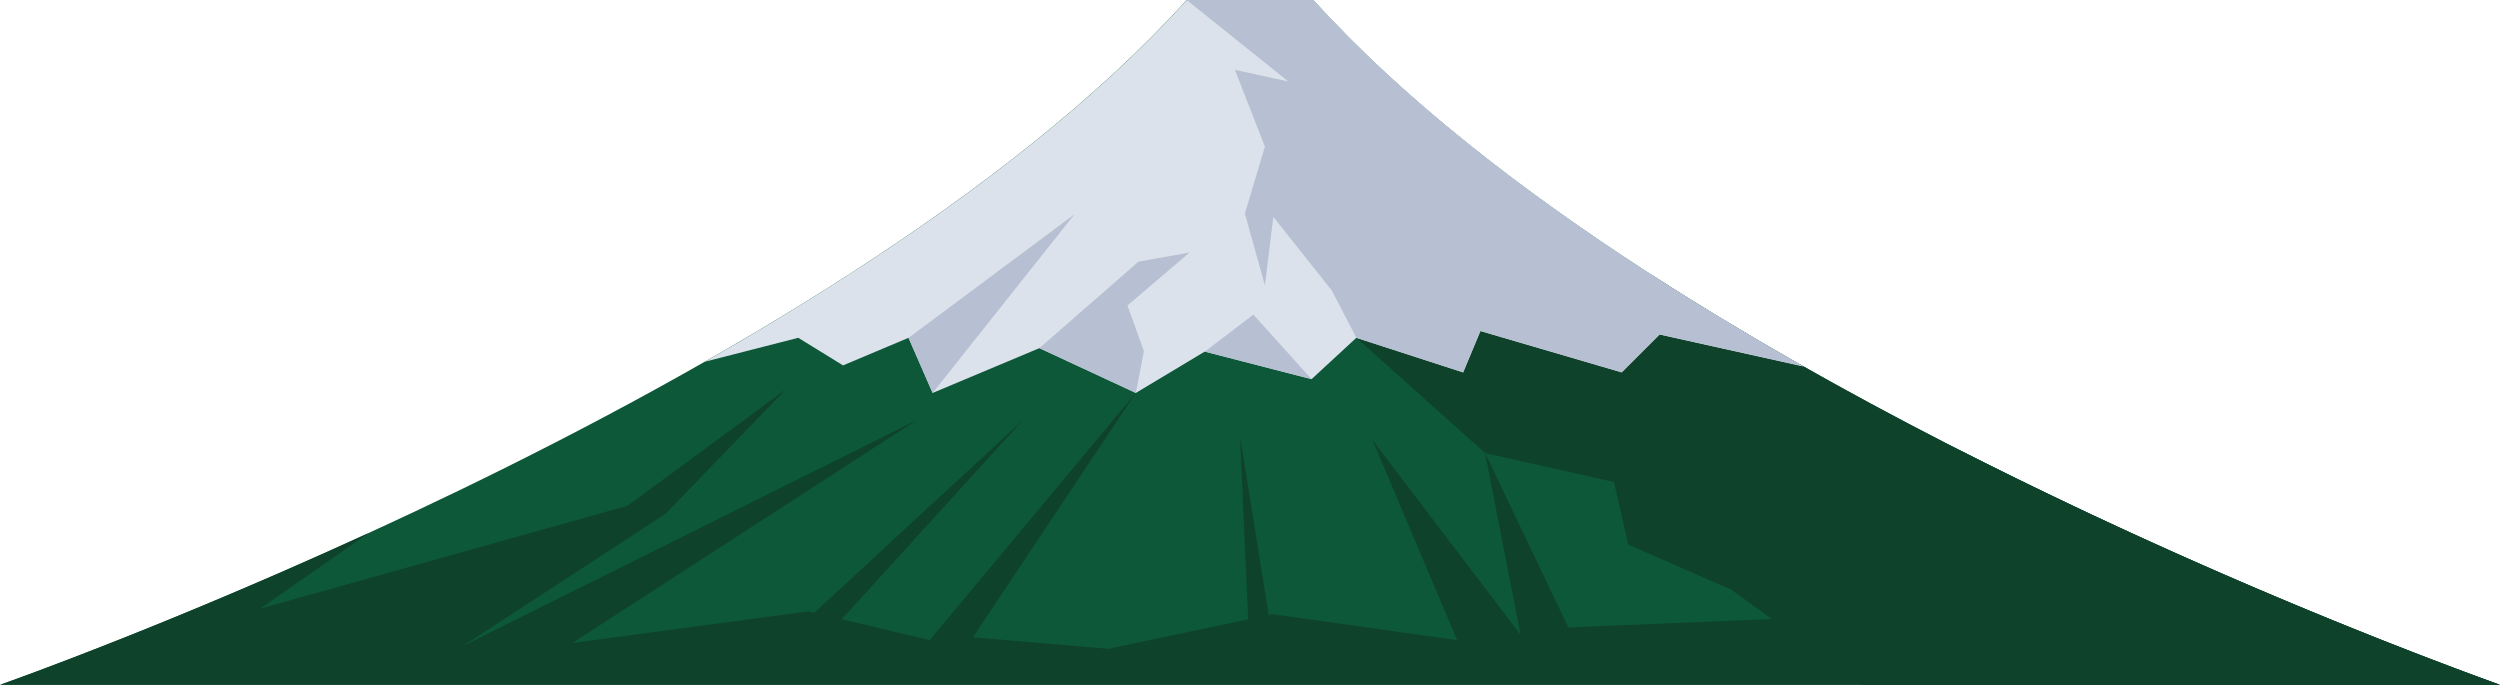 <svg xmlns="http://www.w3.org/2000/svg" preserveAspectRatio="none" viewBox="0 0 578 158.33"><defs><style>.cls-1{fill:#0c5838;}.cls-2{fill:#0f422b;}.cls-3{fill:#dce2eb;}.cls-4{fill:#b6c0d2;}</style></defs><g id="Layer_2" data-name="Layer 2"><g id="Isolation_Mode" data-name="Isolation Mode"><path class="cls-1" d="M303.64,0H274.36C191.94,91.09,0,158.33,0,158.33H578S386.05,91.09,303.64,0Z"/><path class="cls-2" d="M381.93,63.59,313.59,78.1l29.77,26.66,29.79,6.68,3.34,14.49,23.78,10.4,30.33,22H578S470.56,120.69,381.93,63.59Z"/><path class="cls-2" d="M453.21,104.14l60.5,45-91.52-46.43L383.68,77.31l29.18,26.09,61.3,44-44.67-3.82L374.91,86.07,421.7,142.9l-2.18-.19-56.92,2.35-19.24-40.3,8.19,42-34.22-45L336.89,148l-42.65-6-.92.19-6.62-41.31,1.88,42.31L256.26,150l-31.32-2.66,37.67-56.53L214.94,148l-20.33-4.84,41.94-46.1-48.27,44.6-1.33-.32-54.64,7.33L212,97.1,107,149.38l46.84-30.57,27.79-28.74-36.54,26.86-85,23.82,25.2-17.53C36.89,145.4,0,158.33,0,158.33H578A1142.28,1142.28,0,0,1,453.21,104.14Z"/><path class="cls-3" d="M184.56,78.1l10.35,6.38,15.14-6.38,5.57,12.75,24.69-10.36,22.3,10.36,15.93-9.56,24.69,6.37,10.36-9.56,24.69,8,4-9.56,32.65,9.56,8.77-8.76,33.26,7.39c-42.57-24.11-84.58-53-113.3-84.7H274.36C246.07,31.27,204.87,59.73,163,83.62Z"/><path class="cls-4" d="M342.26,76.51l32.65,9.56,8.77-8.76,33.26,7.39c-42.57-24.11-84.58-53-113.3-84.7H274.36l23.5,18.84-12.36-2.7,6.95,17.77-4.63,15.46L292.45,66l1.94-15.85,13.52,17,5.68,10.95,24.69,8Z"/><polygon class="cls-4" points="240.31 80.49 263.2 60.5 275.02 58.39 260.67 70.63 264.47 81.17 262.61 90.85 240.31 80.49"/><polygon class="cls-4" points="210.05 78.11 248.44 49.53 215.62 90.85 210.05 78.11"/><polygon class="cls-4" points="278.54 81.29 289.78 72.74 303.23 87.66 278.54 81.29"/></g></g></svg>